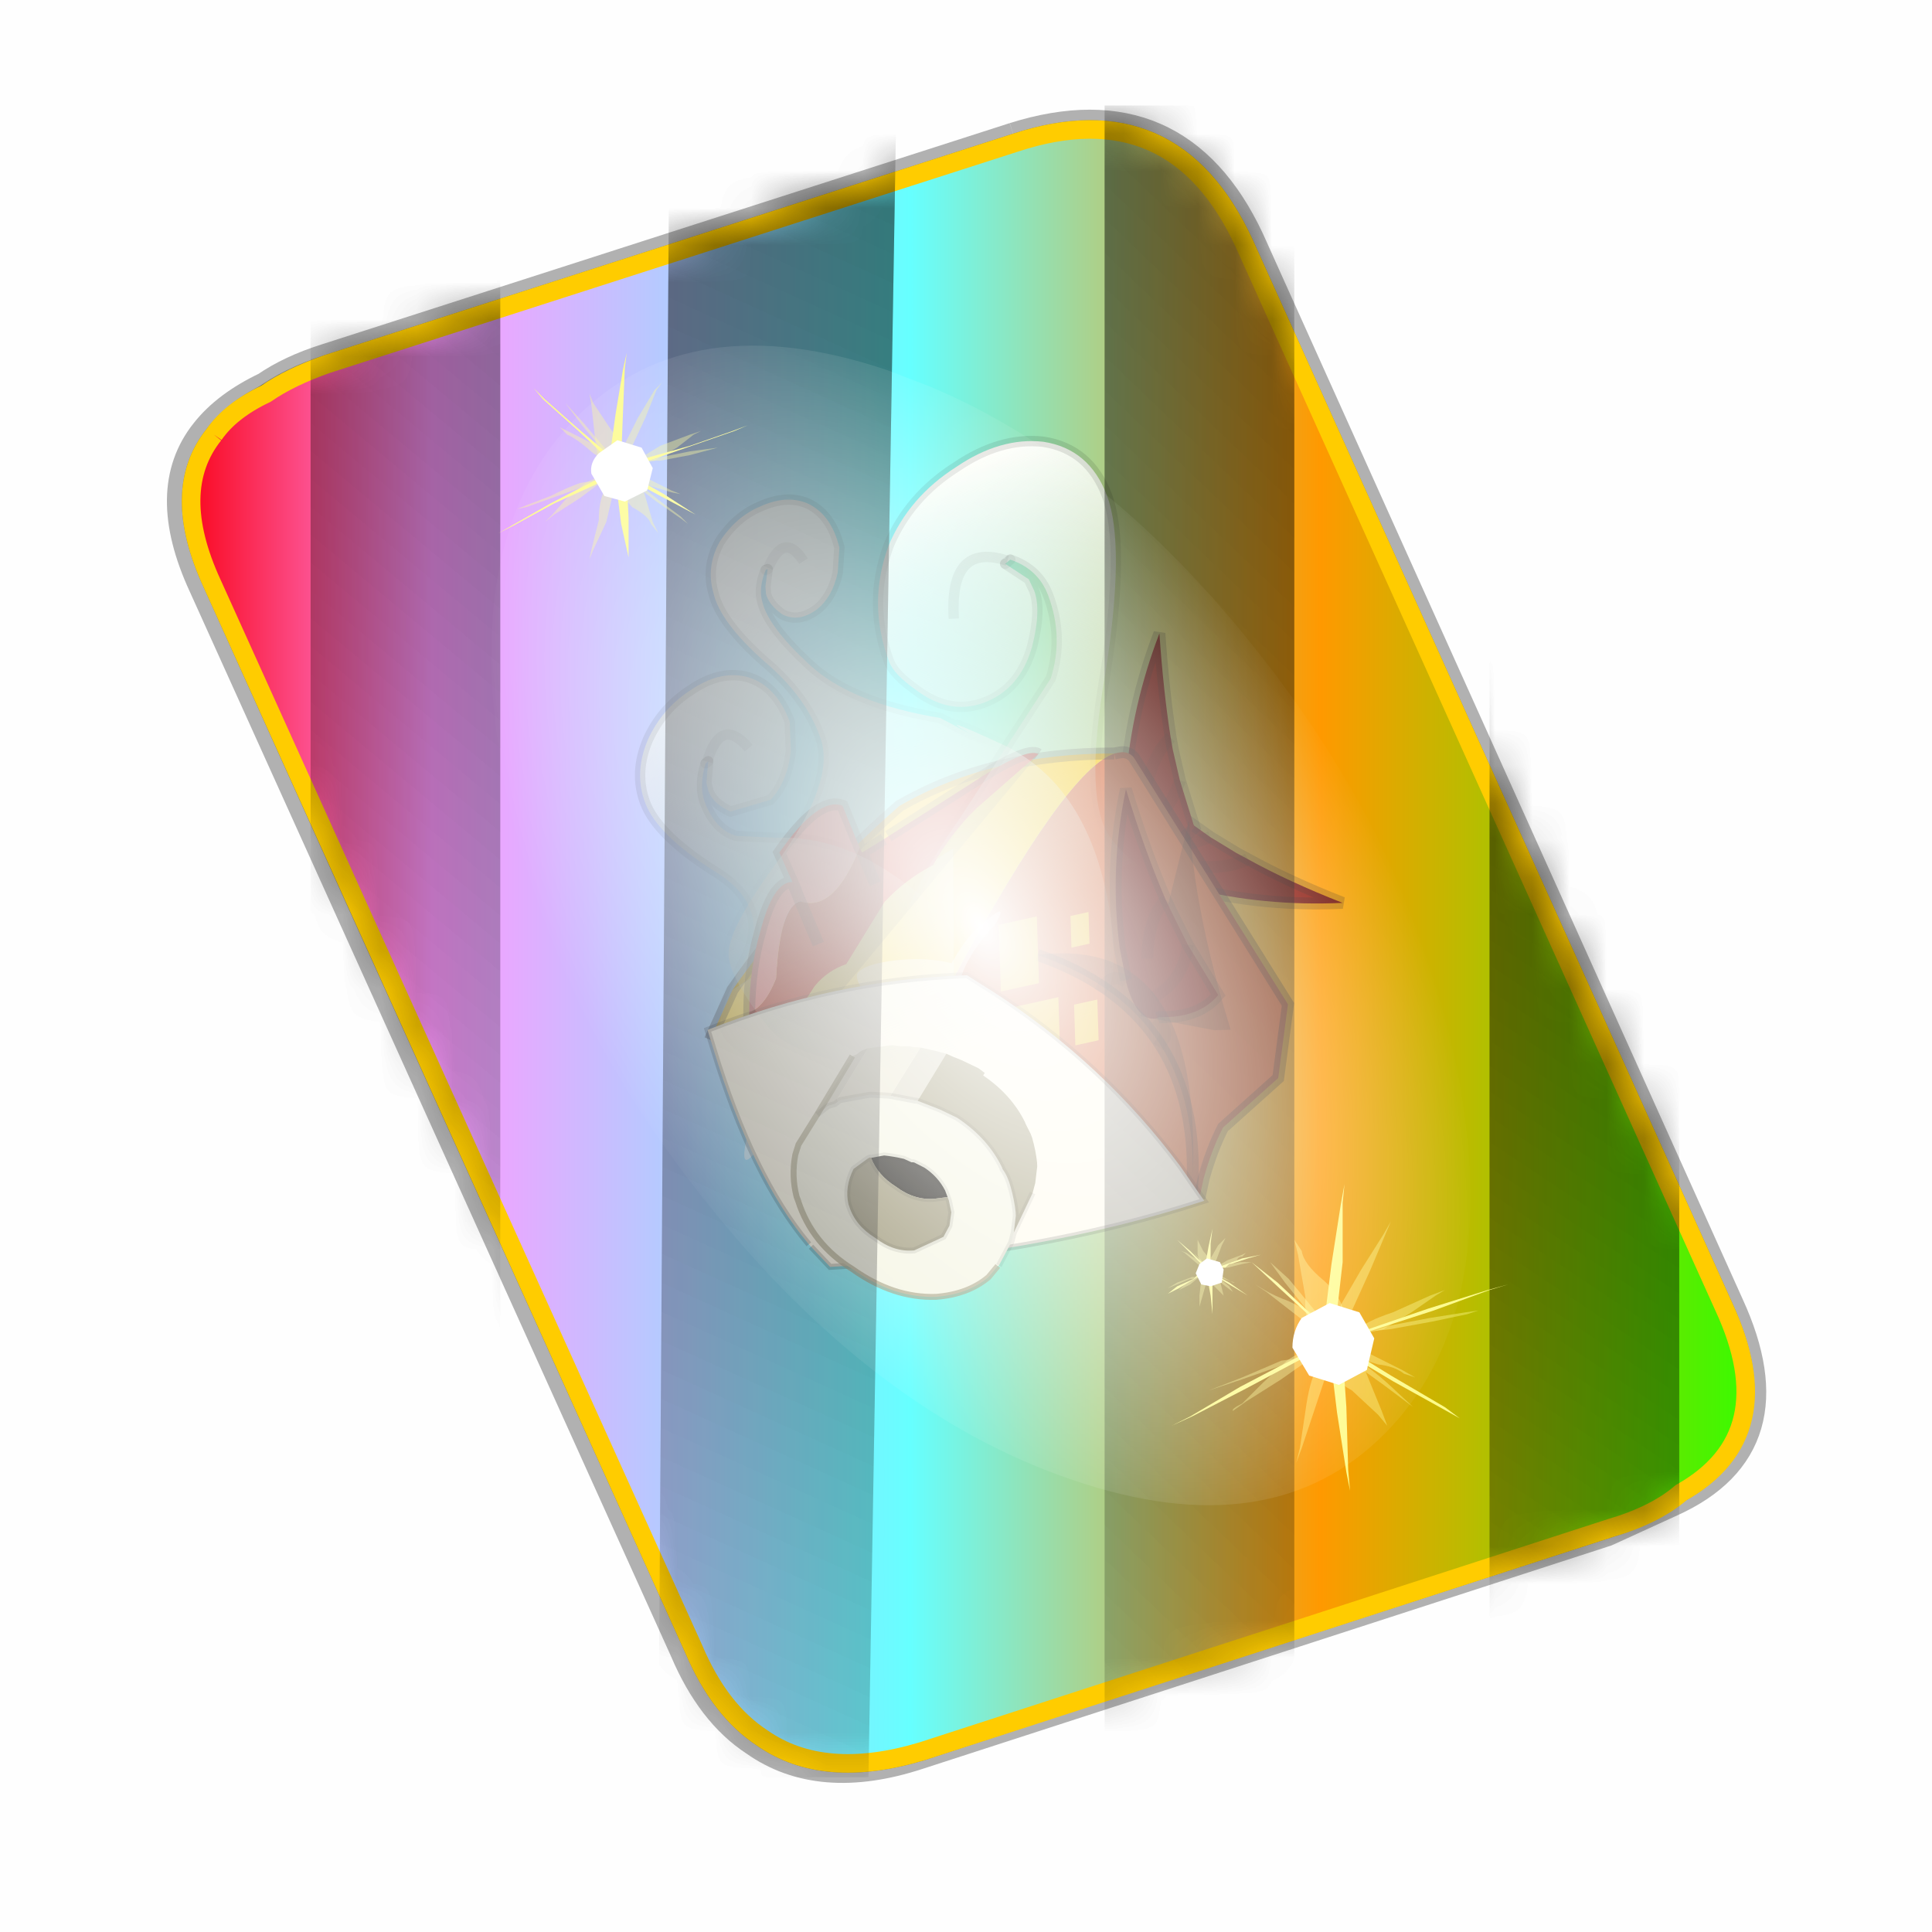 <?xml version='1.0' encoding='UTF-8'?>
<svg xmlns:xlink="http://www.w3.org/1999/xlink" xmlns="http://www.w3.org/2000/svg" version="1.1" width="60px" height="60px" viewBox="0.0 0.0 60.0 60.0"><defs><g id="c1"><path fill="#000000" fill-opacity="0.004" d="M0.0 0.0 L60.0 0.0 60.0 60.0 0.0 60.0 0.0 0.0"/></g><g id="c2"><path fill="none" stroke="#000000" stroke-width="1.0" stroke-opacity="0.302" d="M22.3 0.35 Q26.6 -1.0 28.5 3.05 L41.4 31.7 Q43.1 35.4 39.9 36.85 L38.15 37.65 19.65 43.65 Q17.05 44.5 15.35 43.3 14.2 42.55 13.5 40.9 L0.55 12.25 Q-0.6 9.75 0.6 8.25 1.15 7.55 2.2 7.05 2.85 6.6 3.8 6.3 L22.3 0.35"/><path fill="#5b3c00" stroke="none" d="M0.75 8.25 L29.8 9.75 25.55 0.9 Q26.9 1.6 27.8 3.55 L40.7 32.15 Q42.6 36.3 38.3 37.65 L23.3 42.5 13.15 21.4 4.6 20.9 0.7 12.25 Q-0.45 9.75 0.75 8.25 M20.1 43.55 L19.8 43.65 Q17.15 44.45 15.5 43.3 L20.1 43.55"/><path fill="#724b00" stroke="none" d="M25.55 0.9 L29.8 9.75 0.75 8.25 Q1.45 7.3 3.1 6.75 L21.65 0.8 25.55 0.9 M4.6 20.9 L13.15 21.4 23.3 42.5 20.1 43.55 15.5 43.3 Q14.35 42.55 13.65 40.9 L4.6 20.9"/><path fill="none" stroke="#000000" stroke-width="0.5" stroke-opacity="0.302" d="M0.75 8.25 Q-0.45 9.75 0.7 12.25 L4.6 20.9 M23.3 42.5 L38.3 37.65 Q42.6 36.3 40.7 32.15 L27.8 3.55 Q26.9 1.6 25.55 0.9 L21.65 0.8 3.1 6.75 Q1.45 7.3 0.75 8.25 M20.1 43.55 L19.8 43.65 Q17.15 44.45 15.5 43.3 14.35 42.55 13.65 40.9 L4.6 20.9 M20.1 43.55 L23.3 42.5"/><path fill="#ffcc00" stroke="none" d="M14.2 40.5 L1.35 11.8 Q-0.5 7.75 3.8 6.35 L22.3 0.4 Q26.55 -1.0 28.45 3.1 L41.35 31.7 Q43.25 35.85 38.9 37.25 L20.4 43.2 Q16.1 44.55 14.2 40.5"/><path fill="none" stroke="#000000" stroke-width="0.5" stroke-opacity="0.302" d="M14.2 40.5 L1.35 11.8 Q-0.5 7.75 3.8 6.35 L22.3 0.4 Q26.55 -1.0 28.45 3.1 L41.35 31.7 Q43.25 35.85 38.9 37.25 L20.4 43.2 Q16.1 44.55 14.2 40.5"/><path fill="#fcf2cf" stroke="none" d="M9.15 13.6 Q9.8 12.8 9.55 11.6 L9.1 10.55 22.05 6.35 Q24.9 5.45 26.25 7.85 L26.5 8.3 35.8 29.0 35.95 29.35 Q34.75 29.3 34.1 30.1 33.45 30.9 33.7 32.1 L34.0 32.9 20.65 37.2 Q18.8 37.8 17.65 37.0 16.8 36.4 16.3 35.2 L6.95 14.6 6.8 14.4 7.1 14.4 Q8.4 14.45 9.15 13.6"/><path fill="#996600" stroke="none" d="M28.25 6.1 L35.55 22.3 39.35 30.75 Q41.1 34.5 37.2 35.7 L20.45 41.1 Q16.8 42.25 15.2 39.0 L15.0 38.6 8.25 23.65 3.35 12.8 Q1.65 9.1 5.5 7.85 L22.25 2.5 Q26.05 1.25 27.75 4.95 L28.25 6.1 M9.15 13.6 Q8.4 14.45 7.1 14.4 L6.8 14.4 6.95 14.6 16.3 35.2 Q16.8 36.4 17.65 37.0 18.8 37.8 20.65 37.2 L34.0 32.9 33.7 32.1 Q33.45 30.9 34.1 30.1 34.75 29.3 35.95 29.35 L35.8 29.0 26.5 8.3 26.25 7.85 Q24.9 5.45 22.05 6.35 L9.1 10.55 9.55 11.6 Q9.8 12.8 9.15 13.6"/><path fill="none" stroke="#f0b92b" stroke-width="0.5" d="M9.15 13.6 Q9.8 12.8 9.55 11.6 L9.1 10.55 22.05 6.35 Q24.9 5.45 26.25 7.85 L26.5 8.3 35.8 29.0 35.95 29.35 Q34.75 29.3 34.1 30.1 33.45 30.9 33.7 32.1 L34.0 32.9 20.65 37.2 Q18.8 37.8 17.65 37.0 16.8 36.4 16.3 35.2 L6.95 14.6 6.8 14.4 7.1 14.4 Q8.4 14.45 9.15 13.6"/><path fill="none" stroke="#fcf2cf" stroke-width="1.0" d="M35.55 22.3 L39.35 30.75 Q41.1 34.5 37.2 35.7 L20.45 41.1 Q16.8 42.25 15.2 39.0 L15.0 38.6 M8.25 23.65 L3.35 12.8 Q1.65 9.1 5.5 7.85 L22.25 2.5 Q26.05 1.25 27.75 4.95 L28.25 6.1"/><path fill="none" stroke="#ffaa00" stroke-width="1.0" d="M28.25 6.1 L35.55 22.3 M15.0 38.6 L8.25 23.65"/></g><g id="c3"><path fill="#7fdbfe" stroke="none" d="M10.75 4.9 Q10.75 4.6 10.9 4.35 11.25 3.45 11.95 2.75 13.3 1.5 14.35 2.1 15.4 2.7 14.95 4.45 14.7 5.4 14.1 6.15 L13.75 6.5 Q13.1 7.15 12.35 7.35 L11.4 7.2 Q10.95 6.9 10.75 6.4 10.5 5.75 10.75 4.9 M7.5 5.9 Q7.0 5.85 6.6 5.5 6.05 5.0 5.8 4.15 L5.7 3.6 Q5.55 2.65 5.8 1.7 6.25 0.0 7.5 0.0 L7.6 0.0 Q8.85 0.0 9.3 1.7 9.55 2.65 9.4 3.6 L9.3 4.15 8.5 5.5 7.6 5.9 7.5 5.9 M4.35 4.9 Q4.6 5.75 4.35 6.4 L3.7 7.2 2.75 7.35 Q2.0 7.15 1.35 6.5 L1.0 6.15 Q0.4 5.4 0.15 4.45 -0.3 2.7 0.75 2.1 1.8 1.5 3.15 2.75 3.85 3.45 4.2 4.35 L4.35 4.9 M5.5 13.7 Q4.45 13.9 3.65 12.95 2.75 12.0 3.2 10.25 3.7 8.5 5.25 7.6 6.4 6.9 7.55 7.0 8.75 6.9 9.9 7.6 11.45 8.5 11.95 10.25 12.35 12.0 11.5 12.95 10.7 13.9 9.65 13.7 8.55 13.5 7.55 12.6 6.55 13.5 5.5 13.7"/></g><g id="c4"><g><use transform="matrix(1.0,0.0,0.0,1.0,0.0,0.0)" xlink:href="#c3"/></g></g><radialGradient gradientUnits="userSpaceOnUse" r="819.2" cx="0" cy="0" spreadMethod="pad" gradientTransform="matrix(0.091,0.0,0.0,0.091,0.6,3.4)" id="gradient1"><stop offset="0.0" stop-color="#ffffff"/><stop offset="1.0" stop-color="#ffffff" stop-opacity="0.0"/></radialGradient><g id="c5"><path stroke="none" fill="url(#gradient1)" d="M36.65 -54.65 Q60.05 -42.0 69.75 -17.95 80.55 8.9 68.0 34.1 55.45 59.35 26.8 68.2 -1.8 77.05 -29.7 64.3 -57.6 51.6 -68.45 24.75 -79.3 -2.05 -66.75 -27.25 L-66.7 -27.3 Q-54.1 -52.5 -25.5 -61.4 3.1 -70.2 31.0 -57.5 L36.65 -54.65"/></g><g id="c6"><g><use transform="matrix(1.0,0.0,0.0,1.0,0.0,0.0)" xlink:href="#c5"/></g></g><radialGradient gradientUnits="userSpaceOnUse" r="819.2" cx="0" cy="0" spreadMethod="pad" gradientTransform="matrix(0.209,0.0,0.0,0.177,67.15,107.2)" id="gradient2"><stop offset="0.357" stop-color="#ffffff"/><stop offset="0.671" stop-opacity="0.0"/></radialGradient><g id="c7"><path fill="none" stroke-linejoin="round" stroke-linecap="round" stroke="url(#gradient2)" stroke-width="0.5" d="M136.55 165.8 L68.6 106.0 68.4 106.0 118.25 201.5 M68.2 105.7 L68.25 105.8 68.25 105.75 68.2 105.7 0.0 45.7 M68.25 105.8 L68.3 105.85 68.3 105.8 68.25 105.75 49.95 0.05 M0.05 97.7 L68.15 105.95 68.25 105.85 68.25 105.8 M68.3 105.85 L68.25 105.85 68.3 106.0 68.3 105.85 68.3 105.8 68.35 105.8 68.3 105.8 86.6 18.35 M50.0 193.2 L68.3 106.0 68.15 105.95 18.25 151.55 M68.4 106.0 L68.3 106.0 86.55 211.5 M68.4 106.0 L68.3 105.85 M68.6 106.0 L68.35 105.8 118.25 60.15 M136.6 114.25 L68.6 106.0 M68.2 105.7 L18.25 10.05"/></g><g id="c8"><g><use transform="matrix(1.0,0.0,0.0,1.0,0.0,0.0)" xlink:href="#c7"/></g></g><g id="c9"><g><use transform="matrix(1.0,0.0,0.0,1.0,0.0,0.0)" xlink:href="#c2"/></g><g><use transform="matrix(0.239,-0.087,0.1,0.234,34.25,31.15)" xlink:href="#c4"/></g><g><use transform="matrix(0.239,-0.087,0.1,0.234,4.25,10.3)" xlink:href="#c4"/></g><g><use transform="matrix(0.141,-0.038,0.111,0.226,20.25,20.65)" filter="url(#filter7)" xlink:href="#c6"/></g><g><use transform="matrix(-0.155,0.051,0.084,0.147,22.6,3.15)" filter="url(#filter8)" xlink:href="#c8"/></g></g><filter id="filter7"><feColorMatrix in="SourceGraphic" type="matrix" values="0.0 0.0 0.0 0.0 0.797 0.0 0.0 0.0 0.0 0.598 0.0 0.0 0.0 0.0 0.199 0.0 0.0 0.0 1.0 0.0" result="cxform"/><feComposite operator="in" in2="SourceGraphic" result="color-xform"/></filter><filter id="filter8"><feColorMatrix in="SourceGraphic" type="matrix" values="0.0 0.0 0.0 0.0 0.996 0.0 0.0 0.0 0.0 0.996 0.0 0.0 0.0 0.0 0.996 0.0 0.0 0.0 1.0 0.0" result="cxform"/><feComposite operator="in" in2="SourceGraphic" result="color-xform"/></filter><radialGradient gradientUnits="userSpaceOnUse" r="819.2" cx="0" cy="0" spreadMethod="pad" gradientTransform="matrix(0.026,0.0,0.0,0.027,27.35,75.35)" id="gradient3"><stop offset="0.357" stop-color="#ffffff"/><stop offset="0.671" stop-opacity="0.0"/></radialGradient><g id="c10"><path fill="none" stroke-linejoin="round" stroke-linecap="round" stroke="url(#gradient3)" stroke-width="0.5" d="M7.05 61.6 Q7.5 60.95 8.45 60.5 9.1 60.05 10.1 59.7 L28.6 53.75 Q32.85 52.35 34.75 56.45 L47.65 85.05 Q49.25 88.5 46.5 90.05 45.8 90.65 44.6 91.0 L26.1 97.0 Q23.45 97.8 21.8 96.65 20.65 95.9 19.95 94.25 L7.0 65.6 Q5.85 63.1 7.05 61.6"/></g><linearGradient gradientUnits="userSpaceOnUse" x1="-819.2" x2="819.2" spreadMethod="pad" gradientTransform="matrix(0.026,0.0,0.0,0.027,20.9,21.95)" id="gradient4"><stop offset="0.0" stop-color="#f90013"/><stop offset="0.161" stop-color="#ff99ff"/><stop offset="0.463" stop-color="#66ffff"/><stop offset="0.722" stop-color="#ff9900"/><stop offset="1.0" stop-color="#33ff00"/></linearGradient><g id="c11"><path stroke="none" fill="url(#gradient4)" d="M0.6 8.2 Q1.05 7.55 2.0 7.1 2.65 6.65 3.65 6.3 L22.15 0.35 Q26.4 -1.05 28.3 3.05 L41.2 31.65 Q42.8 35.1 40.05 36.65 39.35 37.25 38.15 37.6 L19.65 43.6 Q17.0 44.4 15.35 43.25 14.2 42.5 13.5 40.85 L0.55 12.2 Q-0.6 9.7 0.6 8.2"/></g><g id="c12"><g><use transform="matrix(1.0,0.0,0.0,1.0,0.0,0.0)" xlink:href="#c11"/></g></g><g id="c13"><path fill="#860f02" stroke="none" d="M15.75 -14.9 L15.95 -14.95 Q17.45 -17.1 19.85 -17.25 L22.2 -13.75 23.8 -11.7 24.5 -10.9 Q27.05 -7.9 30.65 -4.65 24.35 -6.7 19.15 -10.3 L17.15 -11.85 17.05 -11.9 Q14.65 -13.95 15.65 -14.8 L15.75 -14.9 M17.1 -13.9 L22.2 -13.75 17.1 -13.9 M19.5 -12.2 Q22.45 -10.65 24.5 -10.9 22.45 -10.65 19.5 -12.2"/><path fill="none" stroke="#130f12" stroke-width="1.0" stroke-opacity="0.2" d="M15.75 -14.9 L15.95 -14.95 Q17.45 -17.1 19.85 -17.25 L22.2 -13.75 23.8 -11.7 24.5 -10.9 Q27.05 -7.9 30.65 -4.65 24.35 -6.7 19.15 -10.3 L17.15 -11.85"/><path fill="none" stroke="#130f12" stroke-width="1.0" stroke-opacity="0.102" d="M17.05 -11.9 Q17.25 -10.65 15.3 -10.85 M15.65 -14.8 Q15.4 -15.8 14.7 -16.0 L13.7 -16.05 M24.5 -10.9 Q22.45 -10.65 19.5 -12.2 M22.2 -13.75 L17.1 -13.9"/><path fill="#860f02" stroke="none" d="M16.2 -18.3 L17.2 -20.6 Q19.9 -26.35 24.25 -31.25 22.85 -26.6 22.05 -22.75 L21.85 -21.7 21.5 -19.1 21.25 -14.95 Q19.05 -13.85 16.7 -14.95 L16.55 -14.95 16.4 -14.95 Q15.1 -15.2 16.15 -18.2 L16.2 -18.3 M17.25 -16.45 Q19.75 -16.85 21.5 -19.1 19.75 -16.85 17.25 -16.45 M18.4 -19.2 Q20.15 -21.95 22.05 -22.75 20.15 -21.95 18.4 -19.2"/><path fill="none" stroke="#130f12" stroke-width="1.0" stroke-opacity="0.102" d="M16.15 -18.2 Q15.7 -19.35 14.1 -18.2 M16.4 -14.95 Q16.7 -14.0 16.2 -13.4 L15.35 -12.9 M21.5 -19.1 Q19.75 -16.85 17.25 -16.45 M22.05 -22.75 Q20.15 -21.95 18.4 -19.2"/><path fill="none" stroke="#130f12" stroke-width="1.0" stroke-opacity="0.2" d="M22.05 -22.75 Q22.85 -26.6 24.25 -31.25 19.9 -26.35 17.2 -20.6 L16.2 -18.3 M16.55 -14.95 L16.7 -14.95 Q19.05 -13.85 21.25 -14.95 L21.5 -19.1 21.85 -21.7 22.05 -22.75"/></g><g id="c14"><path fill="#cf5927" stroke="none" d="M49.0 2.65 L49.3 2.7 49.55 2.75 Q50.15 2.9 50.4 3.5 L55.2 27.5 52.25 33.0 46.45 35.25 Q44.9 36.65 43.4 38.7 L42.5 40.1 24.15 22.15 Q25.4 19.7 27.4 17.6 L28.6 16.45 29.7 15.55 Q44.75 2.45 49.0 2.65"/><path fill="#fedc56" stroke="none" d="M24.15 22.15 L8.75 13.15 12.0 9.9 33.5 5.35 29.7 15.55 28.6 16.45 27.4 17.6 Q25.4 19.7 24.15 22.15"/><path fill="#fdc801" stroke="none" d="M12.0 9.9 Q20.15 4.3 30.55 0.4 39.3 -1.05 49.0 2.65 44.75 2.45 29.7 15.55 L33.5 5.35 12.0 9.9"/><path fill="none" stroke="#130f12" stroke-width="1.0" stroke-opacity="0.302" d="M49.0 2.65 L49.3 2.7 49.55 2.75 Q50.15 2.9 50.4 3.5 L55.2 27.5 52.25 33.0 46.45 35.25 Q44.9 36.65 43.4 38.7 L42.5 40.1 M8.75 13.15 L12.0 9.9 Q20.15 4.3 30.55 0.4 39.3 -1.05 49.0 2.65"/></g><g id="c15"><g><use transform="matrix(1.0,0.0,0.0,1.0,0.0,0.0)" xlink:href="#c14"/></g></g><g id="c16"><path fill="#130f12" fill-opacity="0.231" d="M16.8 1.55 L11.4 -1.75 21.05 -15.7 Q18.75 -8.4 18.1 2.0 L16.8 1.55"/><path fill="#860f02" stroke="none" d="M16.85 -10.15 L16.95 -8.95 17.25 -5.95 18.15 -1.1 Q15.95 0.15 12.9 -1.1 L12.7 -1.1 12.55 -1.1 Q10.95 -1.45 11.3 -4.85 L11.35 -5.0 11.8 -7.7 Q13.35 -14.3 17.0 -20.0 16.65 -14.65 16.85 -10.15 14.9 -9.2 13.65 -6.05 14.9 -9.2 16.85 -10.15 M13.05 -2.85 Q15.9 -3.3 17.25 -5.95 15.9 -3.3 13.05 -2.85"/><path fill="none" stroke="#130f12" stroke-width="1.0" stroke-opacity="0.2" d="M17.25 -5.95 L16.95 -8.95 16.85 -10.15 Q16.65 -14.65 17.0 -20.0 13.35 -14.3 11.8 -7.7 L11.35 -5.0 M12.7 -1.1 L12.9 -1.1 Q15.95 0.15 18.15 -1.1 L17.25 -5.95"/><path fill="none" stroke="#130f12" stroke-width="1.0" stroke-opacity="0.102" d="M16.85 -10.15 Q14.9 -9.2 13.65 -6.05 M17.25 -5.95 Q15.9 -3.3 13.05 -2.85 M11.3 -4.85 Q10.45 -6.2 8.95 -4.85 M12.55 -1.1 Q13.15 -0.05 12.7 0.65 L11.9 1.2"/><path fill="#130f12" fill-opacity="0.243" d="M10.75 12.45 Q16.0 -0.55 5.15 -9.6 18.7 -6.35 10.75 12.45"/><path fill="none" stroke="#130f12" stroke-width="1.0" stroke-opacity="0.29" d="M5.15 -9.6 Q16.0 -0.55 10.75 12.45 L9.9 14.3"/><path fill="#c22312" stroke="none" d="M11.15 -25.35 L4.75 -22.95 Q2.05 -21.8 -0.4 -19.75 -3.0 -19.45 -5.3 -18.3 L-10.15 -14.55 Q-11.85 -14.6 -13.3 -13.75 -18.5 -10.0 -21.7 -6.7 -21.7 -8.3 -20.65 -10.35 -19.65 -12.45 -19.2 -13.65 -17.85 -13.6 -16.1 -15.5 -13.65 -21.05 -11.9 -20.85 -9.6 -18.95 -5.65 -23.3 L-5.6 -22.85 -3.5 -23.25 -3.05 -23.35 4.6 -24.95 Q10.5 -26.3 11.15 -25.35 M-5.5 -20.0 L-5.6 -22.85 -5.5 -20.0 M-11.9 -20.85 L-11.75 -16.95 -11.9 -20.85"/><path fill="#130f12" fill-opacity="0.2" d="M-21.7 -6.7 Q-18.5 -10.0 -13.3 -13.75 -11.85 -14.6 -10.15 -14.55 L-5.3 -18.3 Q-3.0 -19.45 -0.4 -19.75 2.05 -21.8 4.75 -22.95 L11.15 -25.35 -21.7 -6.7"/><path fill="#fe7070" stroke="none" d="M-19.2 -13.65 Q-17.9 -17.05 -15.95 -19.65 -13.45 -23.2 -11.95 -22.6 L-12.1 -25.3 Q-7.35 -28.55 -5.75 -27.1 L-5.65 -23.3 Q-9.6 -18.95 -11.9 -20.85 L-11.95 -22.6 -11.9 -20.85 Q-13.65 -21.05 -16.1 -15.5 -17.85 -13.6 -19.2 -13.65"/><path fill="none" stroke="#130f12" stroke-width="1.0" stroke-opacity="0.302" d="M11.15 -25.35 Q10.5 -26.3 4.6 -24.95 L-3.05 -23.35 M-3.5 -23.25 L-5.6 -22.85 -5.5 -20.0 M-19.2 -13.65 Q-17.9 -17.05 -15.95 -19.65 -13.45 -23.2 -11.95 -22.6 L-12.1 -25.3 Q-7.35 -28.55 -5.75 -27.1 L-5.65 -23.3 -5.6 -22.85 M-11.9 -20.85 L-11.95 -22.6 M-11.75 -16.95 L-11.9 -20.85 M-19.2 -13.65 Q-19.65 -12.45 -20.65 -10.35 -21.7 -8.3 -21.7 -6.7"/></g><g id="c17"><path fill="#ffff2f" fill-opacity="0.58" d="M3.1 -1.8 L3.1 -9.5 10.8 -9.5 10.8 -1.8 3.1 -1.8 M6.35 8.6 L6.35 4.95 10.0 4.95 10.0 8.6 6.35 8.6 M1.0 2.0 L-10.75 2.0 -10.75 -9.75 1.0 -9.75 1.0 2.0 M-4.95 5.1 L-0.25 5.1 -0.25 9.8 -4.95 9.8 -4.95 5.1"/></g><g id="c18"><g><use transform="matrix(1.0,0.0,0.0,1.0,0.0,0.0)" xlink:href="#c17"/></g></g><g id="c19"><path fill="#ffffff" fill-opacity="0.502" d="M2.65 -13.2 Q-0.1 -11.9 -1.6 -10.05 -4.75 -11.15 -7.4 -10.6 L-7.65 -9.9 -8.55 -9.5 -12.1 -9.0 Q-12.1 -7.9 -13.1 -7.45 L-15.0 -6.95 Q-16.8 -5.5 -16.2 -4.35 -15.1 -3.0 -18.65 -3.0 -19.9 -3.65 -23.2 -2.3 -24.55 -1.6 -23.25 -3.65 -21.9 -5.7 -19.2 -7.15 L-18.55 -7.95 Q-16.9 -9.1 -14.85 -9.1 -17.7 -11.85 -9.45 -11.5 -9.95 -12.85 -9.6 -13.45 -8.9 -14.05 -6.2 -13.4 -3.55 -12.7 -1.85 -11.5 0.45 -13.45 2.2 -13.85 4.55 -14.7 2.65 -13.2"/></g><g id="c20"><path fill="#fffbeb" stroke="none" d="M2.0 20.1 L1.9 19.85 Q-0.55 12.9 0.2 1.6 L0.3 0.0 Q11.8 -0.2 22.3 3.4 L23.85 5.45 Q30.4 14.3 33.4 24.75 L34.25 28.15 Q19.3 27.45 2.9 22.25 L2.0 20.1"/><path fill="none" stroke="#000000" stroke-width="0.5" stroke-opacity="0.2" d="M1.9 19.85 Q-0.55 12.9 0.2 1.6 L0.3 0.0 Q11.8 -0.2 22.3 3.4 L23.85 5.45 Q30.4 14.3 33.4 24.75 L34.25 28.15 Q19.3 27.45 2.9 22.25 L2.0 20.1"/></g><g id="c21"><g><use transform="matrix(1.0,0.0,0.0,1.0,0.0,0.0)" xlink:href="#c20"/></g></g><g id="c22"><path fill="#dedac7" stroke="none" d="M-12.4 -7.15 L-12.05 -7.15 -11.7 -7.25 -11.5 -7.3 -10.95 -7.3 -14.9 -4.2 -14.85 -4.0 -15.2 -3.9 -15.8 -3.95 -16.25 -3.8 -16.9 -3.6 -12.4 -7.15 M-6.8 -5.8 L-5.65 -5.05 -5.45 -4.9 -4.95 -4.55 -8.6 -1.7 -8.8 -1.8 -10.6 -2.9 -6.8 -5.8"/><path fill="#f5f5e3" stroke="none" d="M-16.9 -3.6 L-16.25 -3.8 -15.8 -3.95 -15.2 -3.9 -14.85 -4.0 -14.65 -4.05 -12.2 -3.6 -12.05 -3.55 -10.7 -2.95 -10.6 -2.9 -8.8 -1.8 -8.6 -1.7 -7.65 -0.85 -7.1 -0.35 -6.0 0.8 Q-4.2 3.3 -3.95 6.0 L-3.95 6.2 Q-3.75 6.9 -3.85 7.85 -3.95 9.0 -4.2 9.95 L-4.3 10.25 -4.95 11.5 -5.45 12.2 -7.1 13.65 -7.2 13.65 -8.25 14.25 Q-10.35 15.0 -12.95 14.25 -16.35 13.1 -18.7 9.6 -21.15 6.4 -20.95 2.6 L-20.95 2.25 Q-20.75 0.45 -19.8 -1.1 L-19.25 -1.8 -16.9 -3.6"/><path fill="#ede9d4" stroke="none" d="M-14.85 -4.0 L-14.9 -4.2 -10.95 -7.3 -9.05 -6.85 -8.9 -6.8 -8.35 -6.5 -7.55 -6.2 -7.45 -6.1 -6.8 -5.8 -10.6 -2.9 -10.7 -2.95 -12.05 -3.55 -12.2 -3.6 -14.65 -4.05 -14.85 -4.0"/><path fill="#a8a281" stroke="none" d="M-4.95 -4.55 L-4.5 -4.1 -3.95 -3.6 -2.85 -2.45 -2.5 -1.9 -2.7 -1.75 Q-1.05 0.6 -0.8 3.15 L-0.8 3.3 -0.7 4.25 -0.7 4.6 Q-0.8 5.75 -1.05 6.7 L-1.15 7.0 -1.8 8.25 -2.3 8.95 -4.95 11.5 -4.3 10.25 -4.2 9.95 Q-3.95 9.0 -3.85 7.85 -3.75 6.9 -3.95 6.2 L-3.95 6.0 Q-4.2 3.3 -6.0 0.8 L-7.1 -0.35 -7.65 -0.85 -8.6 -1.7 -4.95 -4.55"/><path fill="none" stroke="#9e9879" stroke-width="0.5" stroke-opacity="0.69" d="M-12.4 -7.15 L-16.9 -3.6 M-7.2 13.65 L-8.25 14.25 Q-10.35 15.0 -12.95 14.25 -16.35 13.1 -18.7 9.6 -21.15 6.4 -20.95 2.6 L-20.95 2.25 Q-20.75 0.45 -19.8 -1.1 L-19.25 -1.8 -16.9 -3.6"/><path fill="none" stroke="#000000" stroke-width="0.5" stroke-opacity="0.102" d="M-16.9 -3.6 L-16.25 -3.8 -15.8 -3.95 -15.2 -3.9 -14.85 -4.0 -14.65 -4.05 -12.2 -3.6 -12.05 -3.55 -10.7 -2.95 -10.6 -2.9 -8.8 -1.8 -8.6 -1.7 -7.65 -0.85 -7.1 -0.35 -6.0 0.8 Q-4.2 3.3 -3.95 6.0 L-3.95 6.2 Q-3.75 6.9 -3.85 7.85 -3.95 9.0 -4.2 9.95 L-4.3 10.25 -4.95 11.5 -5.45 12.2 -7.1 13.65 M-2.3 8.95 L-4.95 11.5"/><path fill="#22201a" stroke="none" d="M-9.1 6.75 L-9.1 6.2 -9.1 6.15 Q-9.25 4.85 -10.05 3.75 L-10.6 3.15 Q-10.7 3.0 -10.9 2.95 L-11.4 2.45 Q-12.15 1.95 -12.85 1.6 L-13.95 1.4 Q-13.95 2.95 -12.85 4.4 -11.8 6.05 -10.15 6.5 L-9.1 6.75"/><path fill="#9e9879" stroke="none" d="M-9.1 6.75 L-10.15 6.5 Q-11.8 6.05 -12.85 4.4 -13.95 2.95 -13.95 1.4 -14.05 1.3 -14.1 1.35 L-14.2 1.35 -15.65 1.75 Q-16.9 2.9 -17.1 4.4 L-17.1 4.55 Q-17.2 6.25 -16.0 7.8 -14.95 9.5 -13.3 9.95 L-10.6 9.75 -9.8 9.05 -9.25 8.05 -9.25 8.0 -9.1 7.05 -9.1 6.75"/><path fill="none" stroke="#000000" stroke-width="0.5" stroke-opacity="0.102" d="M-13.95 1.4 L-12.85 1.6 Q-12.15 1.95 -11.4 2.45 L-10.9 2.95 Q-10.7 3.0 -10.6 3.15 L-10.05 3.75 Q-9.25 4.85 -9.1 6.15 L-9.1 6.2 -9.1 6.75 -10.15 6.5 Q-11.8 6.05 -12.85 4.4 -13.95 2.95 -13.95 1.4 -14.05 1.3 -14.1 1.35 L-14.2 1.35 -15.65 1.75 Q-16.9 2.9 -17.1 4.4 L-17.1 4.55 Q-17.2 6.25 -16.0 7.8 -14.95 9.5 -13.3 9.95 L-10.6 9.75 -9.8 9.05 -9.25 8.05 -9.25 8.0 -9.1 7.05 -9.1 6.75"/></g><g id="c23"><g><use transform="matrix(1.0,0.0,0.0,1.0,0.0,0.0)" xlink:href="#c13"/></g><g><use transform="matrix(1.0,0.0,0.0,1.0,-31.85,-25.8)" filter="url(#filter14)" xlink:href="#c15"/></g><g><use transform="matrix(1.0,0.0,0.0,1.0,0.0,0.0)" xlink:href="#c16"/></g><g><use transform="matrix(0.235,-0.689,0.421,0.061,4.45,-5.1)" filter="url(#filter16)" xlink:href="#c18"/></g><g><use transform="matrix(1.0,0.0,0.0,1.0,0.0,0.0)" xlink:href="#c19"/></g><g><use transform="matrix(1.0,0.0,0.0,1.0,-23.3,-13.5)" xlink:href="#c21"/></g><g><use transform="matrix(1.0,0.0,0.0,1.0,0.0,0.0)" xlink:href="#c22"/></g></g><filter id="filter14"><feColorMatrix in="SourceGraphic" type="matrix" values="1.0 0.0 0.0 0.0 0.0 0.0 0.52 0.0 0.0 0.0 0.0 0.0 1.0 0.0 0.0 0.0 0.0 0.0 1.0 0.0" result="cxform"/><feComposite operator="in" in2="SourceGraphic" result="color-xform"/></filter><filter id="filter16"><feColorMatrix in="SourceGraphic" type="matrix" values="1.0 0.0 0.0 0.0 0.0 0.0 1.0 0.0 0.0 0.0 0.0 0.0 1.0 0.0 0.0 0.0 0.0 0.0 0.141 0.0" result="cxform"/><feComposite operator="in" in2="SourceGraphic" result="color-xform"/></filter><linearGradient gradientUnits="userSpaceOnUse" x1="-819.2" x2="819.2" spreadMethod="pad" gradientTransform="matrix(-0.005,0.015,0.004,-0,9.05,16.6)" id="gradient5"><stop offset="0.0" stop-color="#fffffa" stop-opacity="0.8"/><stop offset="1.0" stop-color="#c8d8ce" stop-opacity="0.0"/></linearGradient><linearGradient gradientUnits="userSpaceOnUse" x1="-819.2" x2="819.2" spreadMethod="pad" gradientTransform="matrix(-0.001,0.006,0.007,-0.002,11.6,13.2)" id="gradient6"><stop offset="0.0" stop-opacity="0.102"/><stop offset="1.0" stop-opacity="0.0"/></linearGradient><linearGradient gradientUnits="userSpaceOnUse" x1="-819.2" x2="819.2" spreadMethod="pad" gradientTransform="matrix(-0.001,0.006,0.007,-0.002,12.6,7.15)" id="gradient7"><stop offset="0.0" stop-opacity="0.071"/><stop offset="1.0" stop-opacity="0.0"/></linearGradient><linearGradient gradientUnits="userSpaceOnUse" x1="-819.2" x2="819.2" spreadMethod="pad" gradientTransform="matrix(0.002,0.014,-0.007,0.001,7.25,13.0)" id="gradient8"><stop offset="0.0" stop-color="#fffffa"/><stop offset="1.0" stop-color="#c8d8ce" stop-opacity="0.0"/></linearGradient><linearGradient gradientUnits="userSpaceOnUse" x1="-819.2" x2="819.2" spreadMethod="pad" gradientTransform="matrix(0.0,0.007,0.008,-0.004,7.15,15.5)" id="gradient9"><stop offset="0.0" stop-opacity="0.102"/><stop offset="1.0" stop-opacity="0.0"/></linearGradient><linearGradient gradientUnits="userSpaceOnUse" x1="-819.2" x2="819.2" spreadMethod="pad" gradientTransform="matrix(0.0,0.007,0.008,-0.004,7.15,15.5)" id="gradient10"><stop offset="0.0" stop-opacity="0.071"/><stop offset="1.0" stop-opacity="0.0"/></linearGradient><linearGradient gradientUnits="userSpaceOnUse" x1="-819.2" x2="819.2" spreadMethod="pad" gradientTransform="matrix(0.0,0.013,-0.008,-0,25.15,12.25)" id="gradient11"><stop offset="0.0" stop-color="#fffffa"/><stop offset="1.0" stop-color="#c8d8ce" stop-opacity="0.0"/></linearGradient><linearGradient gradientUnits="userSpaceOnUse" x1="-819.2" x2="819.2" spreadMethod="pad" gradientTransform="matrix(0.0,0.01,-0.012,-0,22.9,14.55)" id="gradient12"><stop offset="0.0" stop-opacity="0.071"/><stop offset="1.0" stop-opacity="0.0"/></linearGradient><linearGradient gradientUnits="userSpaceOnUse" x1="-819.2" x2="819.2" spreadMethod="pad" gradientTransform="matrix(0.0,0.01,-0.012,-0,22.9,14.55)" id="gradient13"><stop offset="0.0" stop-opacity="0.102"/><stop offset="1.0" stop-opacity="0.0"/></linearGradient><g id="c24"><path stroke="none" fill="url(#gradient5)" d="M20.3 15.0 L20.35 15.05 Q23.7 18.55 22.15 25.05 20.65 31.6 13.3 29.1 5.9 26.5 4.95 23.8 4.05 21.05 4.35 19.9 4.65 18.7 8.4 16.3 12.1 13.8 12.2 11.7 12.3 9.55 10.95 7.15 9.65 4.65 9.85 3.25 9.95 1.95 11.0 1.05 12.15 0.2 13.4 0.15 14.8 0.05 15.6 0.8 16.5 1.7 16.3 3.35 L15.8 4.45 Q15.15 5.45 14.25 5.75 13.2 6.05 12.6 5.4 12.15 4.75 12.2 4.2 L12.3 3.85 12.7 3.1 12.6 3.1 Q11.95 3.8 11.9 4.5 11.75 5.7 12.95 8.1 14.15 10.55 17.95 12.75 L19.05 14.0 Q17.65 12.3 20.3 15.0 L19.05 14.0 20.3 15.0"/><path fill="none" stroke-linejoin="round" stroke-linecap="round" stroke="url(#gradient6)" stroke-width="0.5" d="M12.7 3.1 L12.3 3.85 12.2 4.2 Q12.15 4.75 12.6 5.4 13.2 6.05 14.25 5.75 15.15 5.45 15.8 4.45 L16.3 3.35 Q16.5 1.7 15.6 0.8 14.8 0.05 13.4 0.15 12.15 0.2 11.0 1.05 9.95 1.95 9.85 3.25 9.65 4.65 10.95 7.15 12.3 9.55 12.2 11.7 12.1 13.8 8.4 16.3 4.65 18.7 4.35 19.9 4.05 21.05 4.95 23.8 5.9 26.5 13.3 29.1 20.65 31.6 22.15 25.05 23.7 18.55 20.35 15.05 L20.3 15.0 19.05 14.0 17.95 12.75 Q14.15 10.55 12.95 8.1 11.75 5.7 11.9 4.5 11.95 3.8 12.6 3.1 M20.3 15.0 Q17.65 12.3 19.05 14.0"/><path fill="none" stroke-linejoin="round" stroke-linecap="round" stroke="url(#gradient7)" stroke-width="0.5" d="M12.6 3.1 L12.7 3.1"/><path fill="none" stroke="#000000" stroke-width="0.5" stroke-opacity="0.071" d="M12.75 3.05 Q14.1 1.65 14.45 3.35"/><path stroke="none" fill="url(#gradient8)" d="M6.6 10.8 Q5.9 11.7 5.9 12.55 5.9 13.95 6.75 14.6 L8.5 15.35 Q11.15 16.25 13.0 18.8 14.85 21.35 14.95 22.75 15.05 24.1 12.85 25.75 10.65 27.4 9.3 27.6 L6.65 27.45 Q5.35 27.1 3.95 25.4 2.55 23.75 2.75 23.0 2.9 22.2 5.05 20.3 7.15 18.35 5.15 15.8 3.2 13.2 3.2 11.55 3.2 10.0 4.4 8.75 5.55 7.6 7.15 7.25 8.75 6.85 9.85 7.55 11.1 8.4 11.1 10.35 L10.65 11.7 Q9.95 13.05 8.9 13.55 L6.9 13.4 Q6.25 12.75 6.25 12.1 L6.3 11.7 6.75 10.75 6.6 10.8"/><path fill="none" stroke-linejoin="round" stroke-linecap="round" stroke="url(#gradient9)" stroke-width="0.5" d="M6.75 10.75 L6.3 11.7 6.25 12.1 Q6.25 12.75 6.9 13.4 L8.9 13.55 Q9.95 13.05 10.65 11.7 L11.1 10.35 Q11.1 8.4 9.85 7.55 8.75 6.85 7.15 7.25 5.55 7.6 4.4 8.75 3.2 10.0 3.2 11.55 3.2 13.2 5.15 15.8 7.15 18.35 5.05 20.3 2.9 22.2 2.75 23.0 2.55 23.75 3.95 25.4 5.35 27.1 6.65 27.45 L9.3 27.6 Q10.65 27.4 12.85 25.75 15.05 24.1 14.95 22.75 14.85 21.35 13.0 18.8 11.15 16.25 8.5 15.35 L6.75 14.6 Q5.9 13.95 5.9 12.55 5.9 11.7 6.6 10.8"/><path fill="none" stroke-linejoin="round" stroke-linecap="round" stroke="url(#gradient10)" stroke-width="0.5" d="M6.6 10.8 L6.75 10.75"/><path fill="none" stroke="#000000" stroke-width="0.5" stroke-opacity="0.071" d="M6.7 10.75 Q8.1 8.9 8.8 10.85"/><path stroke="none" fill="url(#gradient11)" d="M23.5 6.9 L24.3 8.0 24.35 8.6 Q24.35 9.6 23.3 11.1 22.0 12.85 20.1 12.8 18.4 12.75 17.35 11.1 16.6 10.0 16.6 9.35 16.6 6.35 18.55 4.1 20.3 2.25 22.95 1.7 25.45 1.1 27.3 2.05 29.25 3.15 29.25 5.55 29.25 8.1 26.15 13.55 22.95 18.95 23.6 21.1 24.2 23.25 26.2 24.3 28.2 25.35 28.7 29.3 29.2 33.25 26.35 32.25 23.45 31.2 20.8 31.55 18.15 31.85 15.65 29.4 L12.7 26.75 Q12.2 26.55 11.8 24.05 11.4 21.5 17.2 17.55 L23.6 12.85 Q24.9 11.2 24.9 9.05 24.9 7.7 23.8 6.8 L23.5 6.9"/><path fill="none" stroke-linejoin="round" stroke-linecap="round" stroke="url(#gradient12)" stroke-width="0.5" d="M23.8 6.8 L23.5 6.9"/><path fill="none" stroke-linejoin="round" stroke-linecap="round" stroke="url(#gradient13)" stroke-width="0.5" d="M23.5 6.9 L24.3 8.0 24.35 8.6 Q24.35 9.6 23.3 11.1 22.0 12.85 20.1 12.8 18.4 12.75 17.35 11.1 16.6 10.0 16.6 9.35 16.6 6.35 18.55 4.1 20.3 2.25 22.95 1.7 25.45 1.1 27.3 2.05 29.25 3.15 29.25 5.55 29.25 8.1 26.15 13.55 22.95 18.95 23.6 21.1 24.2 23.25 26.2 24.3 28.2 25.35 28.7 29.3 29.2 33.25 26.35 32.25 23.45 31.2 20.8 31.55 18.15 31.85 15.65 29.4 L12.7 26.75 Q12.2 26.55 11.8 24.05 11.4 21.5 17.2 17.55 L23.6 12.85 Q24.9 11.2 24.9 9.05 24.9 7.7 23.8 6.8"/><path fill="none" stroke="#000000" stroke-width="0.5" stroke-opacity="0.071" d="M23.65 6.8 Q21.35 4.95 20.25 8.5"/></g><g id="c25"><g><use transform="matrix(0.574,0.0,0.0,0.574,15.35,30.6)" xlink:href="#c23"/></g><g><use transform="matrix(1.0,0.0,0.0,1.0,0.0,0.0)" xlink:href="#c24"/></g></g><g id="c26"><path fill="none" stroke="#ffcc00" stroke-width="0.5" d="M7.05 61.6 Q7.5 60.95 8.45 60.5 9.1 60.05 10.1 59.7 L28.6 53.75 Q32.85 52.35 34.75 56.45 L47.65 85.05 Q49.25 88.5 46.5 90.05 45.8 90.65 44.6 91.0 L26.1 97.0 Q23.45 97.8 21.8 96.65 20.65 95.9 19.95 94.25 L7.0 65.6 Q5.85 63.1 7.05 61.6"/></g><g id="c27"><path fill="#ffffff" stroke="none" d="M7.05 61.6 Q7.5 60.95 8.45 60.5 9.1 60.05 10.1 59.7 L28.6 53.75 Q32.85 52.35 34.75 56.45 L47.65 85.05 Q49.25 88.5 46.5 90.05 45.8 90.65 44.6 91.0 L26.1 97.0 Q23.45 97.8 21.8 96.65 20.65 95.9 19.95 94.25 L7.0 65.6 Q5.85 63.1 7.05 61.6"/><path fill="#ffffff" stroke-linejoin="round" stroke-linecap="round" stroke="url(#gradient3)" stroke-width="0.5" d="M7.05 61.6 Q7.5 60.95 8.45 60.5 9.1 60.05 10.1 59.7 L28.6 53.75 Q32.85 52.35 34.75 56.45 L47.65 85.05 Q49.25 88.5 46.5 90.05 45.8 90.65 44.6 91.0 L26.1 97.0 Q23.45 97.8 21.8 96.65 20.65 95.9 19.95 94.25 L7.0 65.6 Q5.85 63.1 7.05 61.6"/></g><linearGradient gradientUnits="userSpaceOnUse" x1="-819.2" x2="819.2" spreadMethod="pad" gradientTransform="matrix(-0.013,0.036,-0.025,-0.024,24.2,32.05)" id="gradient15"><stop offset="0.0" stop-opacity="0.337"/><stop offset="1.0" stop-opacity="0.0"/></linearGradient><linearGradient gradientUnits="userSpaceOnUse" x1="-819.2" x2="819.2" spreadMethod="pad" gradientTransform="matrix(-0.007,0.031,-0.027,-0.018,34.25,44.6)" id="gradient16"><stop offset="0.0" stop-opacity="0.337"/><stop offset="1.0" stop-opacity="0.0"/></linearGradient><linearGradient gradientUnits="userSpaceOnUse" x1="-819.2" x2="819.2" spreadMethod="pad" gradientTransform="matrix(-0.01,0.031,-0.018,-0.015,4.1,17.85)" id="gradient17"><stop offset="0.0" stop-opacity="0.337"/><stop offset="1.0" stop-opacity="0.0"/></linearGradient><linearGradient gradientUnits="userSpaceOnUse" x1="-819.2" x2="819.2" spreadMethod="pad" gradientTransform="matrix(0.0,0.041,-0.033,-0.015,15.9,32.85)" id="gradient18"><stop offset="0.0" stop-opacity="0.337"/><stop offset="1.0" stop-opacity="0.0"/></linearGradient><g id="c28"><path stroke="none" fill="url(#gradient15)" d="M21.35 46.7 L21.35 1.75 26.45 1.75 26.45 46.7 21.35 46.7"/><path stroke="none" fill="url(#gradient16)" d="M31.7 5.7 L36.8 5.55 36.8 46.7 31.7 46.7 31.7 5.7"/><path stroke="none" fill="url(#gradient17)" d="M0.0 6.65 L5.1 6.45 5.1 46.7 0.0 46.7 0.0 6.65"/><path stroke="none" fill="url(#gradient18)" d="M9.35 46.7 L9.65 1.75 15.75 1.75 15.0 46.7 9.35 46.7"/></g><g id="c29"><g><use transform="matrix(1.0,0.0,0.0,1.0,0.0,0.0)" xlink:href="#c28"/></g></g><g id="c30"><path fill="#fefd8d" fill-opacity="0.973" d="M33.85 83.75 L33.85 83.8 33.85 83.95 33.85 84.0 33.85 84.1 33.9 84.1 33.9 84.15 34.35 84.4 34.85 84.75 34.35 84.45 34.1 84.3 34.05 84.25 33.95 84.2 33.9 84.2 33.9 84.7 33.9 85.25 33.85 84.75 33.75 84.2 33.7 84.1 33.5 84.25 33.0 84.55 32.7 84.7 32.95 84.5 33.4 84.3 33.45 84.25 33.5 84.2 33.7 84.1 33.65 84.05 33.7 84.05 33.7 84.0 33.3 83.6 32.95 83.25 33.3 83.55 33.55 83.8 33.7 83.95 33.8 83.4 33.9 82.95 33.85 83.35 33.85 83.75 M34.4 83.9 L34.35 83.9 34.25 84.0 34.15 84.0 33.9 84.05 34.15 83.95 34.7 83.75 35.2 83.65 34.85 83.75 34.95 83.85 34.85 83.75 34.7 83.8 34.4 83.9 M36.75 85.45 L36.9 85.55 36.9 85.5 37.1 83.9 37.35 82.3 37.45 81.75 37.4 82.25 37.4 83.85 37.2 85.6 37.35 86.0 37.4 86.1 38.7 86.9 40.15 87.75 40.55 88.05 40.1 87.8 38.75 87.05 37.75 86.45 37.4 86.25 37.35 86.2 37.4 86.3 37.5 87.75 37.55 89.45 37.6 90.0 37.5 89.5 37.25 87.9 37.05 86.25 37.0 86.3 36.9 85.9 36.7 85.75 36.9 85.85 36.9 85.65 35.7 84.55 34.95 83.85 35.65 84.4 36.45 85.15 36.5 85.2 36.75 85.45 M36.1 86.45 L36.2 86.4 36.85 86.1 36.3 86.45 34.8 87.25 33.35 88.0 32.8 88.25 33.3 88.0 34.65 87.2 35.7 86.65 36.1 86.45 M41.85 84.45 L41.35 84.6 39.85 85.15 38.15 85.7 37.5 85.9 Q37.45 85.85 38.1 85.65 L39.7 85.1 41.3 84.6 41.85 84.45"/><path fill="#fffd8f" fill-opacity="0.4" d="M33.85 83.75 L34.05 83.4 34.25 83.2 34.15 83.4 34.0 83.8 33.9 83.9 33.85 83.8 33.85 83.75 M34.1 84.3 L34.35 84.5 34.45 84.65 34.25 84.5 34.0 84.3 33.95 84.2 34.05 84.25 34.1 84.3 M33.4 84.3 L33.3 84.3 32.95 84.45 32.7 84.55 32.95 84.4 33.35 84.25 33.45 84.25 33.4 84.3 M33.55 83.8 L33.4 83.6 33.6 83.8 33.65 83.9 33.55 83.8 M34.4 83.9 L34.65 83.85 34.95 83.85 35.05 83.8 34.95 83.85 34.7 83.9 34.3 84.0 34.2 84.0 34.25 84.0 34.35 83.9 34.4 83.9 M33.6 84.3 L33.7 84.2 33.75 84.35 33.65 84.7 33.55 85.05 33.55 84.75 33.6 84.3 M37.65 85.15 L37.35 85.5 37.35 85.0 37.9 84.05 38.5 83.1 38.7 82.75 38.55 83.1 38.15 84.05 37.65 85.15 M36.75 85.45 L36.5 85.2 36.45 85.15 35.85 84.4 35.45 83.85 35.95 84.3 36.65 85.15 36.9 85.5 36.75 85.45 M37.4 86.3 L37.35 86.2 37.4 86.25 37.75 86.45 Q38.15 86.7 38.6 87.1 L39.3 87.75 38.5 87.15 37.6 86.5 37.4 86.3 M36.1 86.45 L35.7 86.65 34.7 87.0 33.8 87.3 34.7 86.95 35.75 86.5 36.1 86.45 M38.7 85.65 L38.25 85.7 38.7 85.55 39.75 85.35 40.7 85.2 41.05 85.15 40.75 85.25 39.8 85.45 38.7 85.65 M36.7 86.7 L36.95 86.25 37.0 86.75 36.65 87.8 36.3 88.85 36.15 89.25 36.25 88.85 36.4 87.85 Q36.5 87.1 36.7 86.7"/><path fill="#fffd8f" fill-opacity="0.392" d="M38.0 86.75 Q37.9 86.0 37.45 85.8 L36.9 85.85 Q36.75 86.1 36.9 86.5 37.1 87.0 37.65 87.3 L38.35 87.95 38.6 88.25 38.45 87.85 38.0 86.75"/><path fill="#fffd8f" fill-opacity="0.392" d="M38.0 86.25 L37.05 85.85 Q36.8 85.8 36.95 85.95 L37.55 86.35 38.35 86.6 Q38.8 86.65 39.05 86.85 L39.35 86.95 39.0 86.75 38.0 86.25"/><path fill="#fffd8f" fill-opacity="0.392" d="M36.4 84.8 Q36.35 85.55 36.75 85.85 L37.3 85.9 37.45 85.25 Q37.35 84.75 36.9 84.35 36.35 83.9 36.3 83.55 L36.1 83.25 36.2 83.65 36.4 84.8"/><path fill="#fffd8f" fill-opacity="0.392" d="M36.25 85.35 L37.1 85.95 37.2 85.8 36.75 85.3 35.95 84.9 Q35.55 84.75 35.3 84.6 L35.05 84.45 35.35 84.65 36.25 85.35"/><path fill="#fffd8f" fill-opacity="0.392" d="M38.75 85.2 Q38.0 85.45 37.85 85.65 37.7 85.85 37.85 85.8 L38.5 85.65 39.25 85.2 39.9 84.75 40.15 84.6 39.75 84.75 38.75 85.2"/><path fill="#fffd8f" fill-opacity="0.392" d="M35.75 87.0 L36.6 86.4 36.5 86.25 Q36.25 86.25 35.9 86.5 L35.25 87.1 34.7 87.65 Q34.4 87.8 34.45 87.85 L34.8 87.6 35.75 87.0"/><path fill="#fffd8f" fill-opacity="0.392" d="M34.1 84.35 L33.95 84.05 33.75 84.05 Q33.65 84.1 33.7 84.25 L34.0 84.55 34.2 84.75 34.3 84.85 34.2 84.75 34.1 84.35"/><path fill="#fffd8f" fill-opacity="0.392" d="M34.1 84.2 Q33.9 84.05 33.75 84.05 L33.75 84.1 33.95 84.2 34.2 84.3 34.5 84.4 34.55 84.4 34.45 84.4 34.1 84.2"/><path fill="#fffd8f" fill-opacity="0.392" d="M33.5 83.65 L33.65 84.05 33.85 84.05 33.9 83.85 33.65 83.55 33.5 83.25 33.45 83.15 33.5 83.25 33.5 83.65"/><path fill="#fffd8f" fill-opacity="0.392" d="M33.5 83.9 L33.75 84.05 33.8 84.0 33.65 83.85 33.35 83.7 33.2 83.6 33.05 83.55 33.15 83.6 33.5 83.9"/><path fill="#fffd8f" fill-opacity="0.392" d="M34.3 83.8 L34.05 83.95 34.05 84.0 34.25 83.95 34.55 83.8 Q34.6 83.7 34.7 83.7 L34.8 83.6 34.7 83.65 34.3 83.8"/><path fill="#fffd8f" fill-opacity="0.392" d="M33.3 84.45 L33.6 84.2 33.6 84.15 Q33.5 84.15 33.4 84.3 L33.15 84.45 32.95 84.65 32.85 84.75 33.0 84.6 33.3 84.45"/><path fill="#ffffff" stroke="none" d="M36.3 85.35 Q36.05 85.7 36.05 86.15 L36.5 86.9 37.3 87.15 38.05 86.75 38.25 85.9 37.85 85.2 37.05 84.95 36.3 85.35"/><path fill="#fefd8d" fill-opacity="0.973" d="M18.75 62.3 L18.65 62.35 18.2 62.45 18.6 62.25 19.85 61.9 21.0 61.5 21.4 61.35 21.05 61.5 19.9 61.9 18.75 62.3 M17.45 61.95 L17.7 62.2 17.75 62.2 17.7 62.15 17.85 61.05 18.05 59.85 18.15 59.4 18.1 59.8 18.05 61.0 18.0 62.25 18.1 62.6 19.15 63.2 20.0 63.75 19.15 63.3 18.5 62.95 18.4 62.85 18.15 62.7 18.1 62.7 18.15 62.75 18.2 63.85 18.2 64.9 18.0 64.0 17.85 62.8 17.8 62.8 17.75 62.45 17.6 62.3 17.7 62.35 17.7 62.3 16.85 61.5 15.9 60.65 15.65 60.35 15.95 60.65 16.8 61.4 17.45 61.95 M14.7 64.25 L15.05 64.05 16.1 63.45 17.25 62.85 17.7 62.65 17.3 62.95 16.2 63.45 15.1 64.05 14.7 64.25"/><path fill="#fffd8f" fill-opacity="0.4" d="M18.75 62.3 L19.1 62.2 19.85 62.05 20.6 61.95 19.85 62.15 19.05 62.3 18.75 62.3 M17.45 61.95 L16.95 61.35 16.5 60.75 17.0 61.3 17.55 61.95 17.7 62.15 17.75 62.2 17.7 62.2 17.45 61.95 M18.5 62.95 L19.0 63.35 19.6 63.8 19.8 64.0 19.6 63.85 18.95 63.4 18.3 62.9 18.15 62.75 18.1 62.7 18.15 62.7 18.4 62.85 18.5 62.95 M18.3 61.9 L18.05 62.2 18.1 61.85 18.45 61.15 18.9 60.4 19.1 60.2 18.95 60.4 18.65 61.15 18.3 61.9 M16.9 62.9 L17.2 62.85 Q17.15 62.9 16.85 63.05 L16.15 63.3 15.45 63.55 15.2 63.6 15.45 63.5 16.1 63.25 Q16.6 63.0 16.9 62.9 M17.55 63.1 L17.75 62.75 17.8 63.1 17.6 63.95 17.25 64.7 17.15 64.95 17.2 64.7 17.4 63.9 Q17.4 63.4 17.55 63.1"/><path fill="#fffd8f" fill-opacity="0.392" d="M18.6 63.1 L18.15 62.4 17.7 62.45 17.75 62.95 18.3 63.55 Q18.75 63.8 18.8 64.0 L19.0 64.25 18.85 63.95 18.6 63.1"/><path fill="#fffd8f" fill-opacity="0.392" d="M18.55 62.7 Q18.05 62.4 17.9 62.4 17.7 62.4 17.8 62.5 L18.25 62.8 18.85 63.0 19.35 63.15 19.6 63.2 19.35 63.1 18.55 62.7"/><path fill="#fffd8f" fill-opacity="0.392" d="M17.3 61.7 Q17.35 62.3 17.55 62.45 L18.0 62.5 18.1 62.0 17.65 61.35 17.25 60.75 17.15 60.5 17.2 60.8 17.3 61.7"/><path fill="#fffd8f" fill-opacity="0.392" d="M17.25 62.1 L17.9 62.5 17.95 62.45 17.6 62.05 17.05 61.75 16.55 61.5 16.35 61.4 16.55 61.6 Q16.8 61.7 17.25 62.1"/><path fill="#fffd8f" fill-opacity="0.392" d="M19.05 61.9 L18.4 62.3 18.45 62.4 18.9 62.3 19.5 61.95 19.95 61.6 20.15 61.5 19.85 61.6 19.05 61.9"/><path fill="#fffd8f" fill-opacity="0.392" d="M16.9 63.3 L17.5 62.85 17.45 62.7 17.05 62.9 16.5 63.35 16.15 63.75 15.95 63.95 16.2 63.75 16.9 63.3"/><path fill="#ffffff" stroke="none" d="M17.4 62.1 Q17.15 62.35 17.2 62.65 L17.55 63.25 18.1 63.4 18.7 63.1 18.85 62.5 18.55 61.95 17.9 61.75 17.4 62.1"/><path fill="#ffffff" stroke="none" d="M33.55 83.9 L33.45 84.15 33.6 84.45 33.85 84.5 34.15 84.4 34.2 84.05 34.1 83.85 33.75 83.75 33.55 83.9"/></g><g id="c31"><g><use transform="matrix(1.0,0.0,0.0,1.0,6.3,53.35)" xlink:href="#c9"/></g><g><use transform="matrix(1.0,0.0,0.0,1.0,0.0,0.0)" xlink:href="#c10"/></g><g><use transform="matrix(1.0,0.0,0.0,1.0,6.45,53.4)" xlink:href="#c12"/></g><g><use transform="matrix(0.522,-0.197,0.197,0.522,14.7,66.1)" xlink:href="#c25"/></g><g><use transform="matrix(1.0,0.0,0.0,1.0,0.0,0.0)" xlink:href="#c26"/></g><mask id="mask27"><use transform="matrix(1.0,0.0,0.0,1.0,0.0,0.0)" xlink:href="#c27"/></mask><g mask="url(#mask27)"><use transform="matrix(1.0,0.0,0.0,1.0,9.65,51.0)" filter="url(#filter29)" xlink:href="#c29"/></g><g mask="url(#mask27)"><use transform="matrix(1.0,0.0,0.0,1.0,9.65,51.0)" filter="url(#filter30)" xlink:href="#c29"/></g><g mask="url(#mask27)"><use transform="matrix(1.0,0.0,0.0,1.0,0.0,0.0)" xlink:href="#c30"/></g><g><use transform="matrix(0.141,-0.038,0.111,0.226,27.2,74.05)" filter="url(#filter32)" xlink:href="#c6"/></g></g><filter id="filter29"><feColorMatrix in="SourceGraphic" type="matrix" values="0.0 0.0 0.0 0.0 0.996 0.0 0.0 0.0 0.0 0.996 0.0 0.0 0.0 0.0 0.996 0.0 0.0 0.0 1.0 0.0" result="cxform"/><feComposite operator="in" in2="SourceGraphic" result="color-xform"/></filter><filter id="filter30"><feColorMatrix in="SourceGraphic" type="matrix" values="0.0 0.0 0.0 0.0 0.996 0.0 0.0 0.0 0.0 0.996 0.0 0.0 0.0 0.0 0.996 0.0 0.0 0.0 1.0 0.0" result="cxform"/><feComposite operator="in" in2="SourceGraphic" result="color-xform"/></filter><filter id="filter32"><feColorMatrix in="SourceGraphic" type="matrix" values="1.0 0.0 0.0 0.0 0.0 0.0 1.0 0.0 0.0 0.0 0.0 0.0 1.0 0.0 0.0 0.0 0.0 0.0 0.23 0.0" result="cxform"/><feComposite operator="in" in2="SourceGraphic" result="color-xform"/></filter></defs><g><g><use transform="matrix(1.0,0.0,0.0,1.0,0.0,0.0)" xlink:href="#c1"/></g><g><use transform="matrix(1.155,0.0,0.0,1.155,-1.5,-57.65)" xlink:href="#c31"/></g></g></svg>